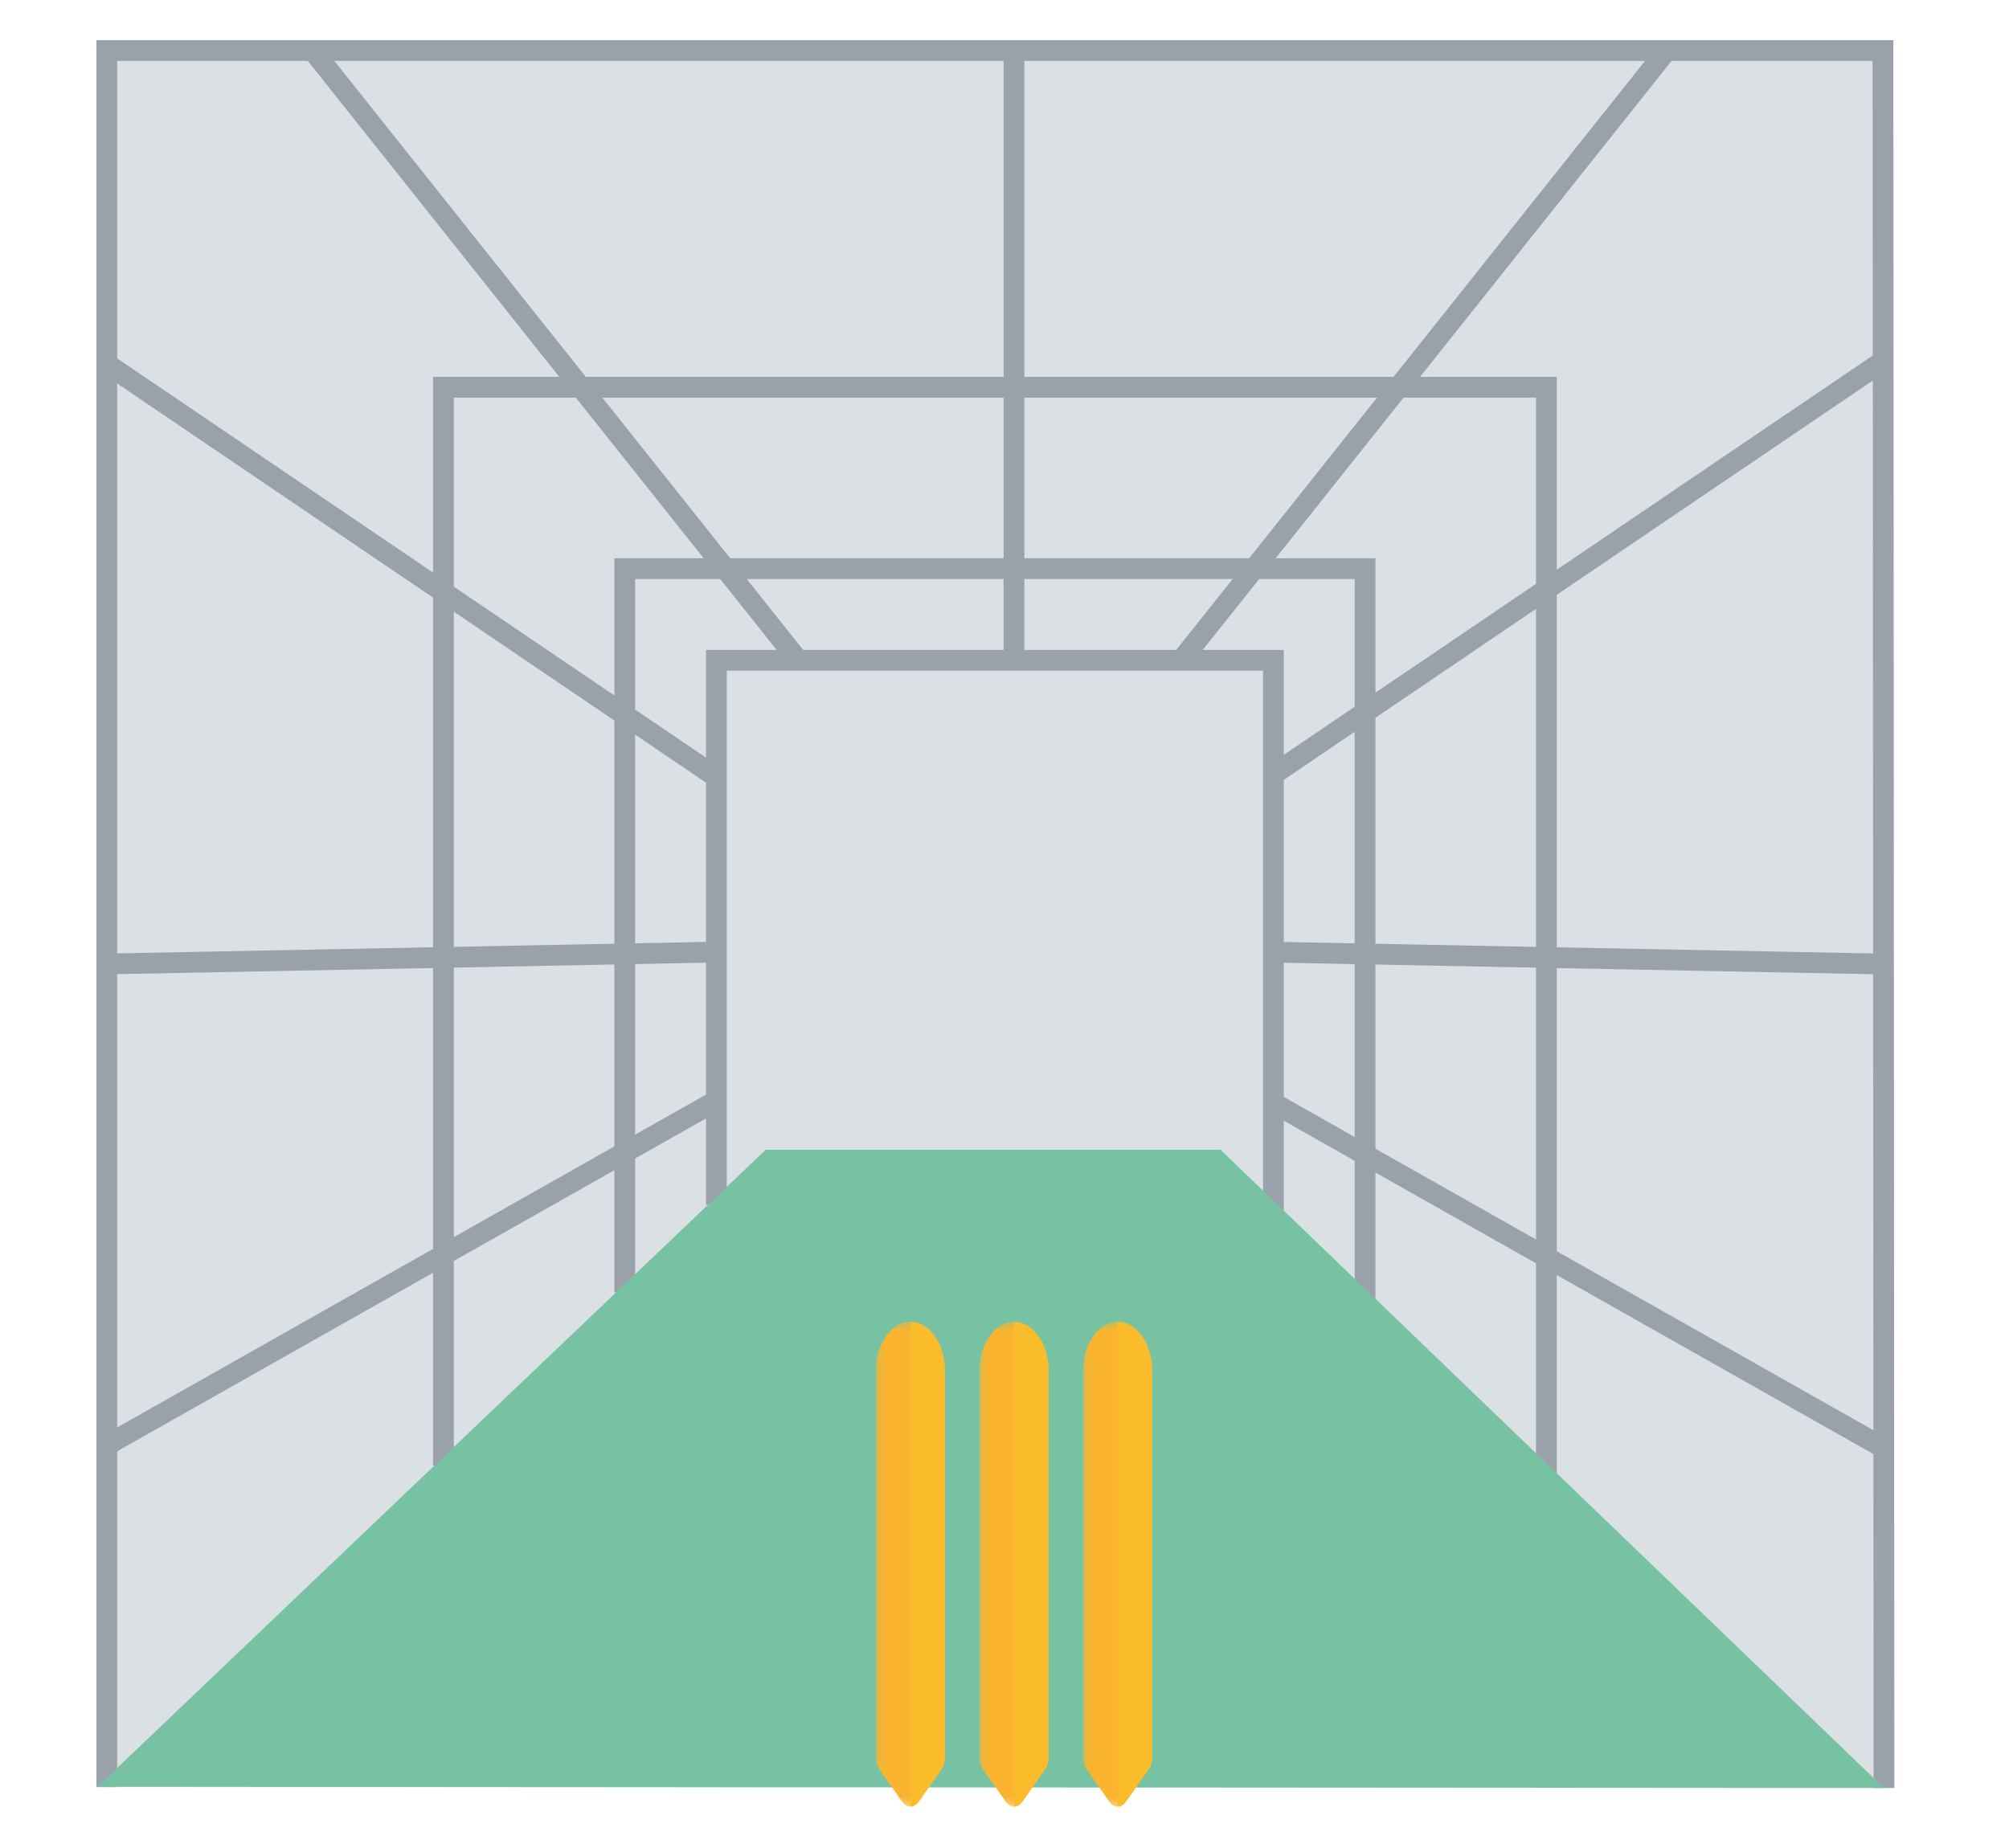 <?xml version="1.0" encoding="UTF-8"?>
<svg width="250px" height="230px" viewBox="0 0 250 230" version="1.1" xmlns="http://www.w3.org/2000/svg" xmlns:xlink="http://www.w3.org/1999/xlink">
    <title>nets</title>
    <defs>
        <rect id="path-1" x="0" y="0" width="250" height="230"></rect>
        <polygon id="path-3" points="0.121 0.364 8.717 0.364 8.717 60.705 0.121 60.705"></polygon>
        <polygon id="path-5" points="0.099 0.364 8.694 0.364 8.694 60.705 0.099 60.705"></polygon>
        <polygon id="path-7" points="0.076 0.364 8.672 0.364 8.672 60.705 0.076 60.705"></polygon>
    </defs>
    <g id="desktop" stroke="none" stroke-width="1" fill="none" fill-rule="evenodd">
        <g id="02.1_pick-a-bat-copy" transform="translate(-1065, -154)">
            <g id="nets" transform="translate(1065, 154)">
                <mask id="mask-2" fill="white">
                    <use xlink:href="#path-1"></use>
                </mask>
                <g id="Mask"></g>
                <g id="Group-32" mask="url(#mask-2)">
                    <g transform="translate(12, 5)">
                        <polyline id="Fill-1" fill="#DBE0E4" points="1.292 217.418 1.292 1.292 222.32 1.292 222.441 217.53"></polyline>
                        <polygon id="Fill-2" fill="#9AA1AA" points="0 0 0 217.419 2.583 217.419 2.583 2.583 221.029 2.583 221.15 217.53 223.733 217.53 223.611 0"></polygon>
                        <polygon id="Fill-3" fill="#9AA1AA" points="181.723 180.506 179.14 180.506 179.14 44.489 44.472 44.489 44.472 177.405 41.889 177.405 41.889 41.906 181.723 41.906"></polygon>
                        <polygon id="Fill-4" fill="#9AA1AA" points="159.158 157.931 156.575 157.931 156.575 67.064 67.037 67.064 67.037 155.85 64.454 155.85 64.454 64.48 159.158 64.48"></polygon>
                        <polygon id="Fill-5" fill="#9AA1AA" points="147.755 146.523 145.172 146.523 145.172 78.471 78.44 78.471 78.44 144.958 75.857 144.958 75.857 75.888 147.755 75.888"></polygon>
                        <polygon id="Fill-6" fill="#9AA1AA" points="1.927 175.995 0.656 173.746 76.512 130.858 77.784 133.106"></polygon>
                        <polygon id="Fill-7" fill="#9AA1AA" points="1.317 116.266 1.266 113.683 77.123 112.204 77.173 114.787"></polygon>
                        <polygon id="Fill-8" fill="#9AA1AA" points="76.423 92.797 0.567 41.358 2.016 39.221 77.873 90.659"></polygon>
                        <polygon id="Fill-9" fill="#9AA1AA" points="221.17 175.995 145.314 133.106 146.585 130.858 222.441 173.746"></polygon>
                        <polygon id="Fill-10" fill="#9AA1AA" points="221.781 116.266 145.924 114.787 145.974 112.204 221.831 113.683"></polygon>
                        <polygon id="Fill-11" fill="#9AA1AA" points="147.188 92.449 145.739 90.311 221.081 39.221 222.531 41.359"></polygon>
                        <polygon id="Fill-12" fill="#9AA1AA" points="112.89 77.18 115.473 77.18 115.473 1.292 112.89 1.292"></polygon>
                        <polygon id="Fill-13" fill="#9AA1AA" points="86.312 77.984 25.915 2.096 27.936 0.487 88.333 76.375"></polygon>
                        <polygon id="Fill-14" fill="#9AA1AA" points="135.999 77.984 133.978 76.375 194.374 0.487 196.396 2.096"></polygon>
                        <polygon id="Fill-15" fill="#78C2A4" points="83.286 138.097 0.125 217.377 222.442 217.53 139.88 138.097"></polygon>
                        <g id="Group-31" stroke-width="1" fill="none" transform="translate(96.869, 159.145)">
                            <g id="Group-18">
                                <mask id="mask-4" fill="white">
                                    <use xlink:href="#path-3"></use>
                                </mask>
                                <g id="Clip-17"></g>
                                <path d="M3.406,60.109 L0.541,56.041 C0.272,55.66 0.121,55.142 0.121,54.603 L0.121,6.466 C0.121,3.102 2.049,0.364 4.419,0.364 C6.789,0.364 8.717,3.102 8.717,6.466 L8.717,54.603 C8.717,55.142 8.566,55.66 8.297,56.041 L5.432,60.109 C4.872,60.903 3.966,60.903 3.406,60.109" id="Fill-16" fill="#FBB42F" mask="url(#mask-4)"></path>
                            </g>
                            <path d="M4.419,0.365 L4.419,60.704 C4.786,60.704 5.152,60.506 5.433,60.109 L8.297,56.041 C8.566,55.659 8.717,55.142 8.717,54.603 L8.717,6.466 C8.717,3.102 6.788,0.365 4.419,0.365" id="Fill-19" fill="#FABC2A"></path>
                            <g id="Group-23" transform="translate(12.916, 0)">
                                <mask id="mask-6" fill="white">
                                    <use xlink:href="#path-5"></use>
                                </mask>
                                <g id="Clip-22"></g>
                                <path d="M3.384,60.109 L0.518,56.041 C0.25,55.66 0.099,55.142 0.099,54.603 L0.099,6.466 C0.099,3.102 2.027,0.364 4.397,0.364 C6.766,0.364 8.694,3.102 8.694,6.466 L8.694,54.603 C8.694,55.142 8.543,55.66 8.274,56.041 L5.409,60.109 C4.85,60.903 3.943,60.903 3.384,60.109" id="Fill-21" fill="#FBB42F" mask="url(#mask-6)"></path>
                            </g>
                            <path d="M17.312,0.365 L17.312,60.704 C17.679,60.704 18.046,60.506 18.326,60.109 L21.191,56.041 C21.459,55.659 21.61,55.142 21.61,54.603 L21.61,6.466 C21.61,3.102 19.682,0.365 17.312,0.365" id="Fill-24" fill="#FABC2A"></path>
                            <g id="Group-28" transform="translate(25.832, 0)">
                                <mask id="mask-8" fill="white">
                                    <use xlink:href="#path-7"></use>
                                </mask>
                                <g id="Clip-27"></g>
                                <path d="M3.361,60.109 L0.496,56.041 C0.227,55.66 0.076,55.142 0.076,54.603 L0.076,6.466 C0.076,3.102 2.004,0.364 4.374,0.364 C6.744,0.364 8.672,3.102 8.672,6.466 L8.672,54.603 C8.672,55.142 8.521,55.66 8.252,56.041 L5.387,60.109 C4.827,60.903 3.921,60.903 3.361,60.109" id="Fill-26" fill="#FBB42F" mask="url(#mask-8)"></path>
                            </g>
                            <path d="M30.205,0.365 L30.205,60.704 C30.573,60.704 30.939,60.506 31.219,60.109 L34.084,56.041 C34.353,55.659 34.503,55.142 34.503,54.603 L34.503,6.466 C34.503,3.102 32.575,0.365 30.205,0.365" id="Fill-29" fill="#FABC2A"></path>
                        </g>
                    </g>
                </g>
            </g>
        </g>
    </g>
</svg>